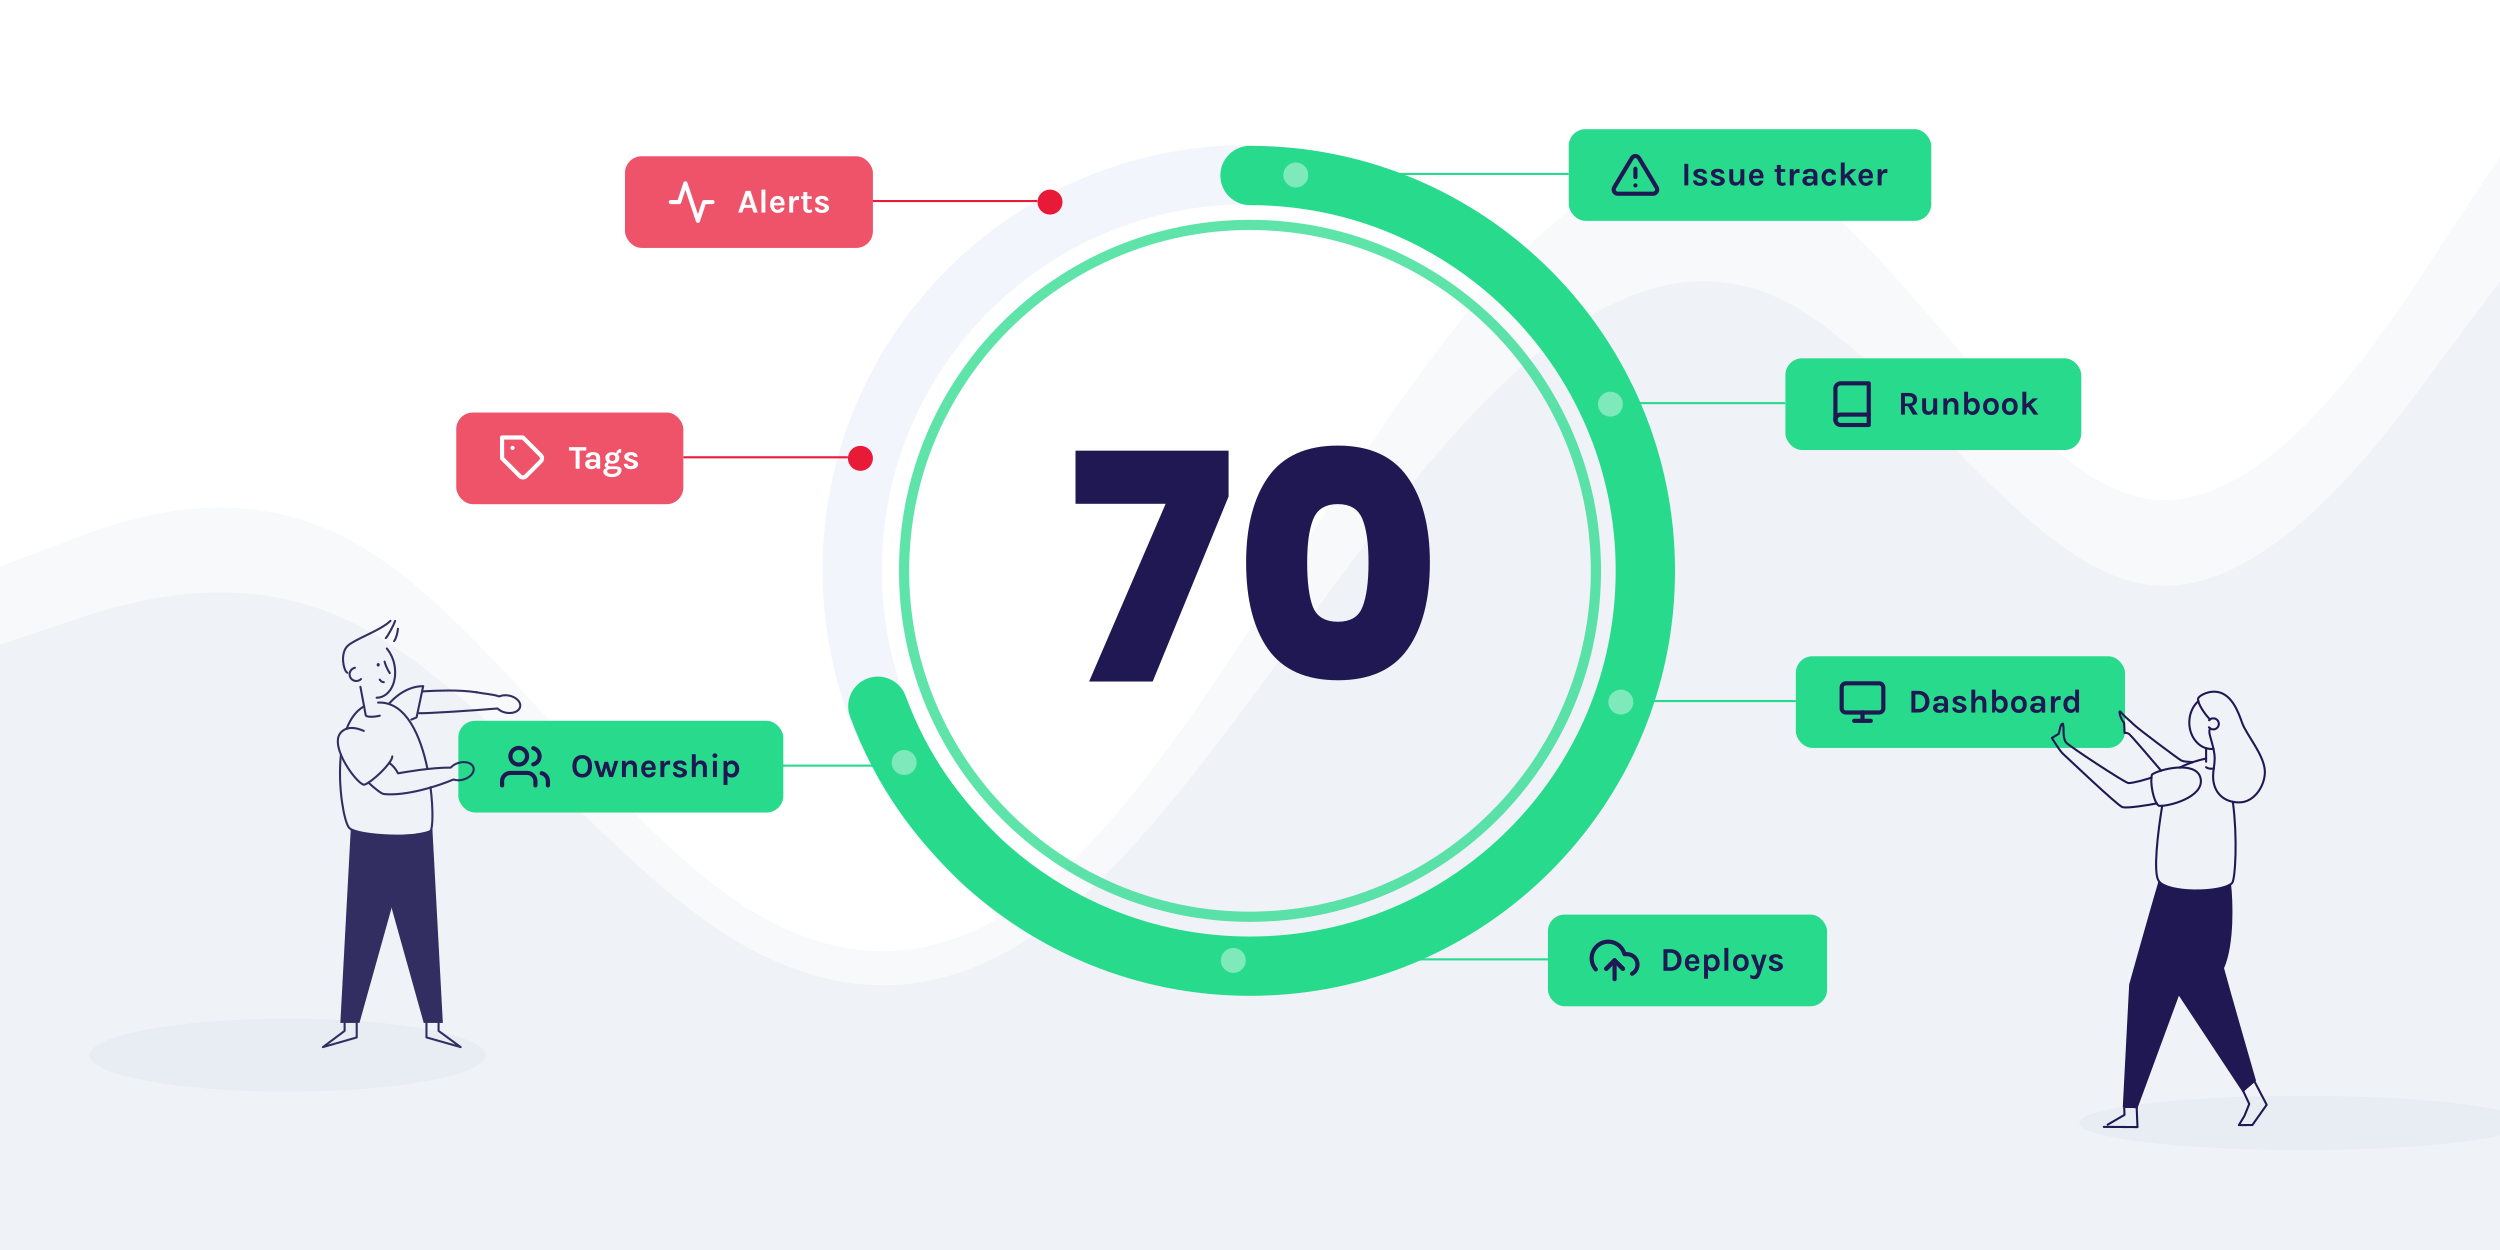 <svg width="1200" height="600" viewBox="0 0 1200 600" fill="none" xmlns="http://www.w3.org/2000/svg">
<g clip-path="url(#clip0)">
<rect width="1200" height="600" fill="white"/>
<path fill-rule="evenodd" clip-rule="evenodd" d="M0 309.422L29 299.736C57 290.05 114 270.678 171 299.736C229 328.794 286 406.281 343 445.025C400 483.769 457 483.769 514 435.339C571 386.91 629 290.05 686 222.249C743 154.447 800 115.703 857 144.761C914 173.819 971 270.678 1029 280.364C1086 290.05 1143 212.563 1171 173.819L1200 135.075V600H1171C1143 600 1086 600 1029 600C971 600 914 600 857 600C800 600 743 600 686 600C629 600 571 600 514 600C457 600 400 600 343 600C286 600 229 600 171 600C114 600 57 600 29 600H0V309.422Z" fill="#E5EAF2" fill-opacity="0.45"/>
<path fill-rule="evenodd" clip-rule="evenodd" d="M0 271.928L29 260.992C57 250.057 114 228.185 171 260.992C229 293.8 286 381.285 343 425.028C400 468.771 457 468.771 514 414.093C571 359.414 629 250.057 686 173.507C743 96.957 800 53.214 857 86.021C914 118.828 971 228.185 1029 239.121C1086 250.057 1143 162.571 1171 118.828L1200 75.085V600H1171C1143 600 1086 600 1029 600C971 600 914 600 857 600C800 600 743 600 686 600C629 600 571 600 514 600C457 600 400 600 343 600C286 600 229 600 171 600C114 600 57 600 29 600H0V271.928Z" fill="#E5EAF2" fill-opacity="0.25"/>
<ellipse opacity="0.75" cx="138" cy="506.5" rx="95" ry="17.5" fill="#E5EAF2"/>
<ellipse opacity="0.75" cx="1105" cy="539" rx="107" ry="13" fill="#E5EAF2"/>
<g filter="url(#filter0_d)">
<path d="M598.823 459.406C494.018 459.406 409.056 374.444 409.056 269.639C409.056 164.833 494.018 79.871 598.823 79.871" stroke="#F2F5FB" stroke-width="28.465" stroke-linecap="round"/>
<path opacity="0.75" d="M766.047 269.998C766.047 361.703 691.706 436.044 600.001 436.044C508.296 436.044 433.954 361.703 433.954 269.998C433.954 178.293 508.296 103.951 600.001 103.951C691.706 103.951 766.047 178.293 766.047 269.998Z" stroke="#28DA8C" stroke-width="4.896"/>
<path d="M600 66C592.14 66 585.768 72.372 585.768 80.232C585.768 88.093 592.14 94.465 600 94.465V66ZM469.848 408.102L459.9 418.281L459.991 418.37L460.084 418.458L469.848 408.102ZM434.704 330.062C431.977 322.69 423.79 318.924 416.418 321.651C409.045 324.379 405.28 332.566 408.007 339.938L434.704 330.062ZM775.535 270C775.535 366.945 696.946 445.535 600 445.535V474C712.667 474 804.001 382.666 804.001 270H775.535ZM600 94.465C696.946 94.465 775.535 173.055 775.535 270H804.001C804.001 157.334 712.667 66 600 66V94.465ZM600 445.535C553.391 445.535 511.052 427.388 479.611 397.746L460.084 418.458C496.597 452.881 545.848 474 600 474V445.535ZM479.795 397.923C461.525 380.067 445.675 359.72 434.704 330.062L408.007 339.938C420.807 374.54 439.473 398.317 459.9 418.281L479.795 397.923Z" fill="#28DA8C"/>
<path d="M589.722 234.324L553.287 323.135H522.772L559.511 237.815H516.244V212.311H589.722V234.324ZM598.139 266.053C598.139 248.645 601.681 234.931 608.766 224.911C615.85 214.891 626.983 209.882 642.165 209.882C657.346 209.882 668.479 214.891 675.564 224.911C682.75 234.931 686.342 248.645 686.342 266.053C686.342 283.663 682.8 297.478 675.715 307.498C668.631 317.518 657.447 322.528 642.165 322.528C626.882 322.528 615.698 317.518 608.614 307.498C601.63 297.478 598.139 283.663 598.139 266.053ZM656.891 266.053C656.891 256.944 655.929 250.011 654.006 245.254C652.083 240.396 648.136 237.967 642.165 237.967C636.193 237.967 632.246 240.396 630.323 245.254C628.4 250.011 627.439 256.944 627.439 266.053C627.439 275.364 628.35 282.449 630.171 287.307C632.094 292.064 636.092 294.442 642.165 294.442C648.237 294.442 652.184 292.064 654.006 287.307C655.929 282.449 656.891 275.364 656.891 266.053Z" fill="#1F1852"/>
</g>
<g filter="url(#filter1_d)">
<circle cx="622" cy="80" r="6" fill="white" fill-opacity="0.4"/>
<line x1="628" y1="79.5" x2="753" y2="79.5" stroke="#28DA8C"/>
<rect x="753" y="58" width="174" height="44" rx="8" fill="#28DA8C"/>
<path d="M783.29 71.859L774.82 85.999C774.645 86.302 774.553 86.644 774.552 86.994C774.551 87.343 774.641 87.686 774.814 87.99C774.987 88.293 775.237 88.546 775.537 88.723C775.838 88.9 776.181 88.995 776.53 88.999H793.47C793.819 88.995 794.161 88.9 794.462 88.723C794.763 88.546 795.012 88.293 795.185 87.99C795.358 87.686 795.449 87.343 795.448 86.994C795.447 86.644 795.354 86.302 795.18 85.999L786.71 71.859C786.532 71.565 786.28 71.322 785.981 71.154C785.681 70.985 785.344 70.897 785 70.897C784.656 70.897 784.318 70.985 784.019 71.154C783.719 71.322 783.468 71.565 783.29 71.859V71.859Z" stroke="#1F1852" stroke-width="2" stroke-linecap="round" stroke-linejoin="round"/>
<path d="M785 77V81" stroke="#1F1852" stroke-width="2" stroke-linecap="round" stroke-linejoin="round"/>
<path d="M785 85H785.01" stroke="#1F1852" stroke-width="2" stroke-linecap="round" stroke-linejoin="round"/>
<path d="M808.488 74.616H810.376V85H808.488V74.616ZM814.403 82.632C814.425 83.368 814.963 83.736 816.019 83.736C816.425 83.736 816.755 83.651 817.011 83.48C817.278 83.299 817.411 83.091 817.411 82.856C817.411 82.621 817.331 82.44 817.171 82.312C817.011 82.184 816.761 82.067 816.419 81.96L814.723 81.352C813.465 80.915 812.835 80.2 812.835 79.208C812.835 78.547 813.129 78.019 813.715 77.624C814.313 77.219 815.107 77.016 816.099 77.016C817.102 77.016 817.87 77.235 818.403 77.672C818.947 78.109 819.23 78.659 819.251 79.32H817.475C817.454 79.064 817.331 78.861 817.107 78.712C816.883 78.563 816.563 78.488 816.147 78.488C815.731 78.488 815.406 78.573 815.171 78.744C814.947 78.904 814.835 79.091 814.835 79.304C814.835 79.677 815.15 79.955 815.779 80.136L817.619 80.824C818.227 81.027 818.691 81.288 819.011 81.608C819.342 81.917 819.507 82.323 819.507 82.824C819.507 83.464 819.203 84.019 818.595 84.488C817.966 84.979 817.134 85.224 816.099 85.224C815.065 85.224 814.233 85 813.603 84.552C812.974 84.093 812.654 83.453 812.643 82.632H814.403ZM822.841 82.632C822.862 83.368 823.401 83.736 824.457 83.736C824.862 83.736 825.193 83.651 825.449 83.48C825.716 83.299 825.849 83.091 825.849 82.856C825.849 82.621 825.769 82.44 825.609 82.312C825.449 82.184 825.198 82.067 824.857 81.96L823.161 81.352C821.902 80.915 821.273 80.2 821.273 79.208C821.273 78.547 821.566 78.019 822.153 77.624C822.75 77.219 823.545 77.016 824.537 77.016C825.54 77.016 826.308 77.235 826.841 77.672C827.385 78.109 827.668 78.659 827.689 79.32H825.913C825.892 79.064 825.769 78.861 825.545 78.712C825.321 78.563 825.001 78.488 824.585 78.488C824.169 78.488 823.844 78.573 823.609 78.744C823.385 78.904 823.273 79.091 823.273 79.304C823.273 79.677 823.588 79.955 824.217 80.136L826.057 80.824C826.665 81.027 827.129 81.288 827.449 81.608C827.78 81.917 827.945 82.323 827.945 82.824C827.945 83.464 827.641 84.019 827.033 84.488C826.404 84.979 825.572 85.224 824.537 85.224C823.502 85.224 822.67 85 822.041 84.552C821.412 84.093 821.092 83.453 821.081 82.632H822.841ZM835.39 83.592C834.9 84.627 834.11 85.144 833.022 85.144C831.646 85.144 830.74 84.605 830.302 83.528C830.142 83.155 830.062 82.701 830.062 82.168V77.208H831.95V81.976C831.95 82.488 832.073 82.872 832.318 83.128C832.564 83.373 832.862 83.496 833.214 83.496C833.577 83.496 833.881 83.448 834.126 83.352C834.372 83.245 834.585 83.091 834.766 82.888C835.161 82.429 835.369 81.816 835.39 81.048V77.208H837.278V85H835.39V83.592ZM845.678 78.152C845.944 78.493 846.142 78.888 846.27 79.336C846.408 79.784 846.478 80.195 846.478 80.568C846.478 80.941 846.456 81.277 846.414 81.576H841.39C841.411 82.205 841.566 82.717 841.854 83.112C842.142 83.507 842.579 83.704 843.166 83.704C843.944 83.704 844.408 83.363 844.558 82.68H846.462C846.334 83.459 845.976 84.072 845.39 84.52C844.782 84.989 844.04 85.224 843.166 85.224C842.142 85.224 841.283 84.851 840.59 84.104C839.875 83.325 839.518 82.328 839.518 81.112C839.518 79.864 839.875 78.861 840.59 78.104C841.272 77.379 842.131 77.016 843.166 77.016C844.243 77.016 845.08 77.395 845.678 78.152ZM843.182 78.52C842.648 78.52 842.232 78.696 841.934 79.048C841.635 79.389 841.459 79.832 841.406 80.376H844.718C844.718 79.533 844.451 78.968 843.918 78.68C843.715 78.573 843.47 78.52 843.182 78.52ZM857.169 84.808C856.465 85.085 855.91 85.224 855.505 85.224C855.1 85.224 854.742 85.176 854.433 85.08C854.134 84.984 853.868 84.84 853.633 84.648C853.142 84.211 852.897 83.608 852.897 82.84V78.488H851.809V77.224H852.897V75.176H854.785V77.224H856.897V78.488H854.785V82.776C854.785 83.416 855.089 83.736 855.697 83.736C856.006 83.736 856.406 83.651 856.897 83.48L857.169 84.808ZM860.985 78.76C861.455 77.64 862.159 77.08 863.097 77.08C863.279 77.08 863.508 77.117 863.785 77.192L863.753 79.08C863.455 79.016 863.161 78.984 862.873 78.984C861.615 78.984 860.985 79.853 860.985 81.592V85H859.097V77.208H860.985V78.76ZM868.314 80.456C868.932 80.456 869.647 80.557 870.458 80.76V79.992C870.458 79.448 870.346 79.048 870.122 78.792C869.908 78.525 869.551 78.392 869.05 78.392C868.559 78.392 868.18 78.493 867.914 78.696C867.647 78.888 867.514 79.165 867.514 79.528H865.45C865.45 78.643 865.759 78.003 866.378 77.608C867.007 77.213 867.882 77.016 869.002 77.016C870.602 77.016 871.636 77.576 872.106 78.696C872.266 79.08 872.346 79.533 872.346 80.056V85H870.698L870.554 83.96C870.052 84.803 869.284 85.224 868.25 85.224C867.247 85.224 866.468 84.979 865.914 84.488C865.402 84.019 865.146 83.427 865.146 82.712C865.146 81.987 865.428 81.432 865.994 81.048C866.559 80.653 867.332 80.456 868.314 80.456ZM870.458 81.96C869.828 81.789 869.242 81.704 868.698 81.704C867.674 81.704 867.162 82.045 867.162 82.728C867.162 83.016 867.279 83.267 867.514 83.48C867.748 83.683 868.122 83.784 868.634 83.784C869.156 83.784 869.583 83.613 869.914 83.272C870.255 82.92 870.436 82.483 870.458 81.96ZM878.057 77.016C878.548 77.016 878.985 77.101 879.369 77.272C879.764 77.432 880.095 77.645 880.361 77.912C880.895 78.424 881.209 79.069 881.305 79.848L879.401 79.896C879.316 79.555 879.156 79.272 878.921 79.048C878.697 78.824 878.436 78.712 878.137 78.712C877.839 78.712 877.583 78.76 877.369 78.856C877.156 78.941 876.969 79.08 876.809 79.272C876.447 79.72 876.265 80.339 876.265 81.128C876.265 81.917 876.436 82.515 876.777 82.92C877.119 83.315 877.529 83.512 878.009 83.512C878.5 83.512 878.852 83.4 879.065 83.176C879.289 82.941 879.401 82.627 879.401 82.232H881.305C881.305 83.085 881.023 83.795 880.457 84.36C879.881 84.936 879.076 85.224 878.041 85.224C877.017 85.224 876.159 84.851 875.465 84.104C874.729 83.304 874.361 82.307 874.361 81.112C874.361 79.853 874.729 78.845 875.465 78.088C876.159 77.373 877.023 77.016 878.057 77.016ZM886.334 81.208L885.47 81.928V85H883.582V74.024H885.47V79.96L888.542 77.224H891.102L887.662 80.104L891.294 85H888.99L886.334 81.208ZM898.209 78.152C898.476 78.493 898.673 78.888 898.801 79.336C898.94 79.784 899.009 80.195 899.009 80.568C899.009 80.941 898.988 81.277 898.945 81.576H893.921C893.942 82.205 894.097 82.717 894.385 83.112C894.673 83.507 895.11 83.704 895.697 83.704C896.476 83.704 896.94 83.363 897.089 82.68H898.993C898.865 83.459 898.508 84.072 897.921 84.52C897.313 84.989 896.572 85.224 895.697 85.224C894.673 85.224 893.814 84.851 893.121 84.104C892.406 83.325 892.049 82.328 892.049 81.112C892.049 79.864 892.406 78.861 893.121 78.104C893.804 77.379 894.662 77.016 895.697 77.016C896.774 77.016 897.612 77.395 898.209 78.152ZM895.713 78.52C895.18 78.52 894.764 78.696 894.465 79.048C894.166 79.389 893.99 79.832 893.937 80.376H897.249C897.249 79.533 896.982 78.968 896.449 78.68C896.246 78.573 896.001 78.52 895.713 78.52ZM903.157 78.76C903.627 77.64 904.331 77.08 905.269 77.08C905.451 77.08 905.68 77.117 905.957 77.192L905.925 79.08C905.627 79.016 905.333 78.984 905.045 78.984C903.787 78.984 903.157 79.853 903.157 81.592V85H901.269V77.208H903.157V78.76Z" fill="#1F1852"/>
</g>
<g filter="url(#filter2_d)">
<circle cx="773" cy="190" r="6" fill="white" fill-opacity="0.4"/>
<line x1="779" y1="189.5" x2="857" y2="189.5" stroke="#28DA8C"/>
<rect x="857" y="168" width="142" height="44" rx="8" fill="#28DA8C"/>
<path d="M881 197.5C881 196.837 881.263 196.201 881.732 195.732C882.201 195.263 882.837 195 883.5 195H897" stroke="#1F1852" stroke-width="2" stroke-linecap="round" stroke-linejoin="round"/>
<path d="M883.5 180H897V200H883.5C882.837 200 882.201 199.737 881.732 199.268C881.263 198.799 881 198.163 881 197.5V182.5C881 181.837 881.263 181.201 881.732 180.732C882.201 180.263 882.837 180 883.5 180V180Z" stroke="#1F1852" stroke-width="2" stroke-linecap="round" stroke-linejoin="round"/>
<path d="M920.2 187.8C920.2 188.536 919.992 189.165 919.576 189.688C919.16 190.211 918.563 190.573 917.784 190.776L920.568 195H918.104L915.816 190.952H914.376V195H912.488V184.616H916.328C917.555 184.616 918.509 184.909 919.192 185.496C919.864 186.061 920.2 186.829 920.2 187.8ZM916.152 189.688C916.845 189.688 917.368 189.533 917.72 189.224C918.072 188.904 918.248 188.488 918.248 187.976C918.248 187.453 918.088 187.037 917.768 186.728C917.448 186.408 916.968 186.248 916.328 186.248H914.376V189.688H916.152ZM927.953 193.592C927.462 194.627 926.673 195.144 925.585 195.144C924.209 195.144 923.302 194.605 922.865 193.528C922.705 193.155 922.625 192.701 922.625 192.168V187.208H924.513V191.976C924.513 192.488 924.636 192.872 924.881 193.128C925.126 193.373 925.425 193.496 925.777 193.496C926.14 193.496 926.444 193.448 926.689 193.352C926.934 193.245 927.148 193.091 927.329 192.888C927.724 192.429 927.932 191.816 927.953 191.048V187.208H929.841V195H927.953V193.592ZM934.672 188.568C935.184 187.533 936.005 187.016 937.136 187.016C938.096 187.016 938.816 187.331 939.296 187.96C939.787 188.589 940.032 189.421 940.032 190.456V195H938.144V190.456C938.144 189.88 938.005 189.448 937.728 189.16C937.451 188.861 937.061 188.712 936.56 188.712C936.059 188.712 935.627 188.936 935.264 189.384C934.912 189.832 934.725 190.504 934.704 191.4V195H932.816V187.224H934.464L934.672 188.568ZM949.313 188.136C949.974 188.883 950.305 189.864 950.305 191.08C950.305 192.296 949.958 193.299 949.265 194.088C948.593 194.845 947.756 195.224 946.753 195.224C946.273 195.224 945.83 195.096 945.425 194.84C945.03 194.584 944.716 194.189 944.481 193.656L944.017 195H942.785V184.024H944.673V188.2C945.164 187.411 945.894 187.016 946.865 187.016C947.846 187.016 948.662 187.389 949.313 188.136ZM944.673 190.632V191.656C944.694 192.2 944.892 192.648 945.265 193C945.617 193.341 946.044 193.512 946.545 193.512C947.057 193.512 947.494 193.293 947.857 192.856C948.22 192.408 948.401 191.821 948.401 191.096C948.401 190.371 948.22 189.795 947.857 189.368C947.505 188.931 947.062 188.712 946.529 188.712C945.996 188.712 945.553 188.888 945.201 189.24C944.849 189.592 944.673 190.056 944.673 190.632ZM955.669 187.016C956.192 187.016 956.682 187.101 957.141 187.272C957.6 187.432 957.994 187.683 958.325 188.024C959.061 188.771 959.429 189.805 959.429 191.128C959.429 192.429 959.061 193.453 958.325 194.2C957.664 194.883 956.778 195.224 955.669 195.224C954.56 195.224 953.664 194.883 952.981 194.2C952.245 193.464 951.877 192.44 951.877 191.128C951.877 189.795 952.245 188.76 952.981 188.024C953.653 187.352 954.549 187.016 955.669 187.016ZM957.541 191.112C957.541 190.291 957.381 189.677 957.061 189.272C956.741 188.856 956.293 188.648 955.717 188.648C955.152 188.648 954.688 188.856 954.325 189.272C953.962 189.677 953.781 190.291 953.781 191.112C953.781 191.933 953.941 192.552 954.261 192.968C954.592 193.373 955.04 193.576 955.605 193.576C956.17 193.576 956.634 193.373 956.997 192.968C957.36 192.552 957.541 191.933 957.541 191.112ZM964.732 187.016C965.254 187.016 965.745 187.101 966.204 187.272C966.662 187.432 967.057 187.683 967.388 188.024C968.124 188.771 968.492 189.805 968.492 191.128C968.492 192.429 968.124 193.453 967.388 194.2C966.726 194.883 965.841 195.224 964.732 195.224C963.622 195.224 962.726 194.883 962.044 194.2C961.308 193.464 960.94 192.44 960.94 191.128C960.94 189.795 961.308 188.76 962.044 188.024C962.716 187.352 963.612 187.016 964.732 187.016ZM966.604 191.112C966.604 190.291 966.444 189.677 966.124 189.272C965.804 188.856 965.356 188.648 964.78 188.648C964.214 188.648 963.75 188.856 963.388 189.272C963.025 189.677 962.844 190.291 962.844 191.112C962.844 191.933 963.004 192.552 963.324 192.968C963.654 193.373 964.102 193.576 964.668 193.576C965.233 193.576 965.697 193.373 966.06 192.968C966.422 192.552 966.604 191.933 966.604 191.112ZM973.49 191.208L972.626 191.928V195H970.738V184.024H972.626V189.96L975.698 187.224H978.258L974.818 190.104L978.45 195H976.146L973.49 191.208Z" fill="#1F1852"/>
</g>
<circle cx="592" cy="461" r="6" fill="white" fill-opacity="0.4"/>
<line x1="598" y1="460.5" x2="743" y2="460.5" stroke="#28DA8C"/>
<rect x="743" y="439" width="134" height="44" rx="8" fill="#28DA8C"/>
<g clip-path="url(#clip1)">
<path d="M779 465L775 461L771 465" stroke="#1F1852" stroke-width="2" stroke-linecap="round" stroke-linejoin="round"/>
<path d="M775 461V470" stroke="#1F1852" stroke-width="2" stroke-linecap="round" stroke-linejoin="round"/>
<path d="M783.39 467.389C784.365 466.858 785.136 466.016 785.58 464.998C786.024 463.98 786.116 462.843 785.842 461.766C785.568 460.69 784.943 459.735 784.067 459.053C783.19 458.371 782.111 458 781 457.999H779.74C779.437 456.829 778.873 455.742 778.09 454.82C777.307 453.899 776.325 453.167 775.218 452.68C774.111 452.193 772.909 451.963 771.7 452.007C770.492 452.052 769.309 452.37 768.241 452.937C767.173 453.505 766.248 454.307 765.535 455.283C764.821 456.26 764.339 457.385 764.123 458.575C763.907 459.765 763.964 460.988 764.289 462.153C764.614 463.317 765.199 464.393 766 465.299" stroke="#1F1852" stroke-width="2" stroke-linecap="round" stroke-linejoin="round"/>
<path d="M779 465L775 461L771 465" stroke="#1F1852" stroke-width="2" stroke-linecap="round" stroke-linejoin="round"/>
</g>
<path d="M801.848 455.616C803.427 455.616 804.701 456.085 805.672 457.024C806.653 457.963 807.144 459.227 807.144 460.816C807.144 462.395 806.653 463.653 805.672 464.592C804.701 465.531 803.427 466 801.848 466H798.472V455.616H801.848ZM800.376 464.288H801.848C802.829 464.288 803.624 463.957 804.232 463.296C804.808 462.656 805.096 461.829 805.096 460.816C805.096 459.781 804.808 458.944 804.232 458.304C803.635 457.653 802.84 457.328 801.848 457.328H800.376V464.288ZM814.881 459.152C815.147 459.493 815.345 459.888 815.473 460.336C815.611 460.784 815.681 461.195 815.681 461.568C815.681 461.941 815.659 462.277 815.617 462.576H810.593C810.614 463.205 810.769 463.717 811.057 464.112C811.345 464.507 811.782 464.704 812.369 464.704C813.147 464.704 813.611 464.363 813.761 463.68H815.665C815.537 464.459 815.179 465.072 814.593 465.52C813.985 465.989 813.243 466.224 812.369 466.224C811.345 466.224 810.486 465.851 809.793 465.104C809.078 464.325 808.721 463.328 808.721 462.112C808.721 460.864 809.078 459.861 809.793 459.104C810.475 458.379 811.334 458.016 812.369 458.016C813.446 458.016 814.283 458.395 814.881 459.152ZM812.385 459.52C811.851 459.52 811.435 459.696 811.137 460.048C810.838 460.389 810.662 460.832 810.609 461.376H813.921C813.921 460.533 813.654 459.968 813.121 459.68C812.918 459.573 812.673 459.52 812.385 459.52ZM819.669 459.28C820.16 458.437 820.906 458.016 821.909 458.016C822.869 458.016 823.69 458.379 824.373 459.104C825.098 459.872 825.461 460.875 825.461 462.112C825.461 463.36 825.093 464.368 824.357 465.136C823.674 465.861 822.858 466.224 821.909 466.224C820.96 466.224 820.266 465.941 819.829 465.376V469.792H817.941V458.224H819.493L819.669 459.28ZM821.573 464.512C821.797 464.512 822.026 464.464 822.261 464.368C822.506 464.272 822.725 464.123 822.917 463.92C823.344 463.472 823.557 462.875 823.557 462.128C823.557 461.371 823.37 460.779 822.997 460.352C822.634 459.925 822.186 459.712 821.653 459.712C821.13 459.712 820.698 459.867 820.357 460.176C820.026 460.475 819.85 460.907 819.829 461.472V462.864C819.829 463.365 820.005 463.771 820.357 464.08C820.688 464.368 821.093 464.512 821.573 464.512ZM827.707 455.024H829.595V466H827.707V455.024ZM835.622 458.016C836.145 458.016 836.635 458.101 837.094 458.272C837.553 458.432 837.947 458.683 838.278 459.024C839.014 459.771 839.382 460.805 839.382 462.128C839.382 463.429 839.014 464.453 838.278 465.2C837.617 465.883 836.731 466.224 835.622 466.224C834.513 466.224 833.617 465.883 832.934 465.2C832.198 464.464 831.83 463.44 831.83 462.128C831.83 460.795 832.198 459.76 832.934 459.024C833.606 458.352 834.502 458.016 835.622 458.016ZM837.494 462.112C837.494 461.291 837.334 460.677 837.014 460.272C836.694 459.856 836.246 459.648 835.67 459.648C835.105 459.648 834.641 459.856 834.278 460.272C833.915 460.677 833.734 461.291 833.734 462.112C833.734 462.933 833.894 463.552 834.214 463.968C834.545 464.373 834.993 464.576 835.558 464.576C836.123 464.576 836.587 464.373 836.95 463.968C837.313 463.552 837.494 462.933 837.494 462.112ZM842.589 458.224L844.461 463.824L846.093 458.224H848.013L845.037 467.408C844.727 468.336 844.349 469.003 843.901 469.408C843.463 469.813 842.903 470.016 842.221 470.016C841.527 470.016 840.834 469.845 840.141 469.504V467.84C840.695 468.192 841.255 468.368 841.821 468.368C842.194 468.368 842.498 468.219 842.733 467.92C842.978 467.621 843.175 467.232 843.325 466.752L843.565 466L840.445 458.224H842.589ZM850.747 463.632C850.768 464.368 851.307 464.736 852.363 464.736C852.768 464.736 853.099 464.651 853.355 464.48C853.622 464.299 853.755 464.091 853.755 463.856C853.755 463.621 853.675 463.44 853.515 463.312C853.355 463.184 853.104 463.067 852.763 462.96L851.067 462.352C849.808 461.915 849.179 461.2 849.179 460.208C849.179 459.547 849.472 459.019 850.059 458.624C850.656 458.219 851.451 458.016 852.443 458.016C853.446 458.016 854.214 458.235 854.747 458.672C855.291 459.109 855.574 459.659 855.595 460.32H853.819C853.798 460.064 853.675 459.861 853.451 459.712C853.227 459.563 852.907 459.488 852.491 459.488C852.075 459.488 851.75 459.573 851.515 459.744C851.291 459.904 851.179 460.091 851.179 460.304C851.179 460.677 851.494 460.955 852.123 461.136L853.963 461.824C854.571 462.027 855.035 462.288 855.355 462.608C855.686 462.917 855.851 463.323 855.851 463.824C855.851 464.464 855.547 465.019 854.939 465.488C854.31 465.979 853.478 466.224 852.443 466.224C851.408 466.224 850.576 466 849.947 465.552C849.318 465.093 848.998 464.453 848.987 463.632H850.747Z" fill="#1F1852"/>
<g filter="url(#filter3_d)">
<rect x="220" y="342" width="156" height="44" rx="8" fill="#28DA8C"/>
<path d="M257 373V371C257 369.939 256.579 368.922 255.828 368.172C255.078 367.421 254.061 367 253 367H245C243.939 367 242.922 367.421 242.172 368.172C241.421 368.922 241 369.939 241 371V373" stroke="#1F1852" stroke-width="2" stroke-linecap="round" stroke-linejoin="round"/>
<path d="M249 363C251.209 363 253 361.209 253 359C253 356.791 251.209 355 249 355C246.791 355 245 356.791 245 359C245 361.209 246.791 363 249 363Z" stroke="#1F1852" stroke-width="2" stroke-linecap="round" stroke-linejoin="round"/>
<path d="M263 373.001V371.001C262.999 370.115 262.704 369.254 262.161 368.553C261.618 367.853 260.858 367.352 260 367.131" stroke="#1F1852" stroke-width="2" stroke-linecap="round" stroke-linejoin="round"/>
<path d="M256 355.131C256.86 355.351 257.623 355.852 258.168 356.553C258.712 357.255 259.008 358.118 259.008 359.006C259.008 359.894 258.712 360.757 258.168 361.459C257.623 362.16 256.86 362.661 256 362.881" stroke="#1F1852" stroke-width="2" stroke-linecap="round" stroke-linejoin="round"/>
<path d="M279.472 358.408C280.165 358.408 280.8 358.525 281.376 358.76C281.952 358.984 282.448 359.32 282.864 359.768C283.739 360.707 284.176 362.051 284.176 363.8C284.176 365.56 283.739 366.92 282.864 367.88C282.032 368.776 280.896 369.224 279.456 369.224C278.027 369.224 276.896 368.765 276.064 367.848C275.189 366.899 274.752 365.549 274.752 363.8C274.752 362.029 275.189 360.675 276.064 359.736C276.885 358.851 278.021 358.408 279.472 358.408ZM282.224 363.832C282.224 362.637 281.973 361.72 281.472 361.08C280.981 360.429 280.315 360.104 279.472 360.104C278.629 360.104 277.957 360.429 277.456 361.08C276.955 361.72 276.704 362.637 276.704 363.832C276.704 365.016 276.955 365.928 277.456 366.568C277.957 367.197 278.629 367.512 279.472 367.512C280.315 367.512 280.981 367.197 281.472 366.568C281.973 365.928 282.224 365.016 282.224 363.832ZM287.098 361.224L288.666 366.776L290.154 361.656H291.866L293.354 366.792L294.938 361.224H296.826L294.266 369H292.41L290.97 364.344L289.562 369H287.69L285.114 361.224H287.098ZM300.391 362.568C300.903 361.533 301.724 361.016 302.855 361.016C303.815 361.016 304.535 361.331 305.015 361.96C305.506 362.589 305.751 363.421 305.751 364.456V369H303.863V364.456C303.863 363.88 303.724 363.448 303.447 363.16C303.17 362.861 302.78 362.712 302.279 362.712C301.778 362.712 301.346 362.936 300.983 363.384C300.631 363.832 300.444 364.504 300.423 365.4V369H298.535V361.224H300.183L300.391 362.568ZM313.928 362.152C314.194 362.493 314.392 362.888 314.52 363.336C314.658 363.784 314.728 364.195 314.728 364.568C314.728 364.941 314.706 365.277 314.664 365.576H309.64C309.661 366.205 309.816 366.717 310.104 367.112C310.392 367.507 310.829 367.704 311.416 367.704C312.194 367.704 312.658 367.363 312.808 366.68H314.712C314.584 367.459 314.226 368.072 313.64 368.52C313.032 368.989 312.29 369.224 311.416 369.224C310.392 369.224 309.533 368.851 308.84 368.104C308.125 367.325 307.768 366.328 307.768 365.112C307.768 363.864 308.125 362.861 308.84 362.104C309.522 361.379 310.381 361.016 311.416 361.016C312.493 361.016 313.33 361.395 313.928 362.152ZM311.432 362.52C310.898 362.52 310.482 362.696 310.184 363.048C309.885 363.389 309.709 363.832 309.656 364.376H312.968C312.968 363.533 312.701 362.968 312.168 362.68C311.965 362.573 311.72 362.52 311.432 362.52ZM318.876 362.76C319.345 361.64 320.049 361.08 320.988 361.08C321.169 361.08 321.399 361.117 321.676 361.192L321.644 363.08C321.345 363.016 321.052 362.984 320.764 362.984C319.505 362.984 318.876 363.853 318.876 365.592V369H316.988V361.208H318.876V362.76ZM324.7 366.632C324.722 367.368 325.26 367.736 326.316 367.736C326.722 367.736 327.052 367.651 327.308 367.48C327.575 367.299 327.708 367.091 327.708 366.856C327.708 366.621 327.628 366.44 327.468 366.312C327.308 366.184 327.058 366.067 326.716 365.96L325.02 365.352C323.762 364.915 323.132 364.2 323.132 363.208C323.132 362.547 323.426 362.019 324.012 361.624C324.61 361.219 325.404 361.016 326.396 361.016C327.399 361.016 328.167 361.235 328.7 361.672C329.244 362.109 329.527 362.659 329.548 363.32H327.772C327.751 363.064 327.628 362.861 327.404 362.712C327.18 362.563 326.86 362.488 326.444 362.488C326.028 362.488 325.703 362.573 325.468 362.744C325.244 362.904 325.132 363.091 325.132 363.304C325.132 363.677 325.447 363.955 326.076 364.136L327.916 364.824C328.524 365.027 328.988 365.288 329.308 365.608C329.639 365.917 329.804 366.323 329.804 366.824C329.804 367.464 329.5 368.019 328.892 368.488C328.263 368.979 327.431 369.224 326.396 369.224C325.362 369.224 324.53 369 323.9 368.552C323.271 368.093 322.951 367.453 322.94 366.632H324.7ZM333.97 362.488C334.503 361.507 335.282 361.016 336.306 361.016C337.33 361.016 338.082 361.331 338.562 361.96C339.052 362.589 339.298 363.421 339.298 364.456V369H337.41V364.456C337.41 363.88 337.271 363.448 336.994 363.16C336.716 362.861 336.327 362.712 335.826 362.712C335.324 362.712 334.892 362.936 334.53 363.384C334.178 363.832 333.991 364.504 333.97 365.4V369H332.082V358.024H333.97V362.488ZM342.211 361.208H344.099V369H342.211V361.208ZM341.987 358.712C341.987 358.371 342.088 358.104 342.291 357.912C342.493 357.709 342.781 357.608 343.155 357.608C343.517 357.608 343.8 357.709 344.003 357.912C344.216 358.104 344.323 358.371 344.323 358.712C344.323 359.053 344.216 359.325 344.003 359.528C343.8 359.72 343.517 359.816 343.155 359.816C342.781 359.816 342.493 359.72 342.291 359.528C342.088 359.325 341.987 359.053 341.987 358.712ZM349.029 362.28C349.519 361.437 350.266 361.016 351.269 361.016C352.229 361.016 353.05 361.379 353.733 362.104C354.458 362.872 354.821 363.875 354.821 365.112C354.821 366.36 354.453 367.368 353.717 368.136C353.034 368.861 352.218 369.224 351.269 369.224C350.319 369.224 349.626 368.941 349.189 368.376V372.792H347.301V361.224H348.853L349.029 362.28ZM350.933 367.512C351.157 367.512 351.386 367.464 351.621 367.368C351.866 367.272 352.085 367.123 352.277 366.92C352.703 366.472 352.917 365.875 352.917 365.128C352.917 364.371 352.73 363.779 352.357 363.352C351.994 362.925 351.546 362.712 351.013 362.712C350.49 362.712 350.058 362.867 349.717 363.176C349.386 363.475 349.21 363.907 349.189 364.472V365.864C349.189 366.365 349.365 366.771 349.717 367.08C350.047 367.368 350.453 367.512 350.933 367.512Z" fill="#1F1852"/>
<line x1="375" y1="363.5" x2="428" y2="363.5" stroke="#28DA8C"/>
<circle cx="434" cy="362" r="6" fill="white" fill-opacity="0.4"/>
</g>
<g filter="url(#filter4_d)">
<rect x="219" y="194" width="109" height="44" rx="8" fill="#E81A38" fill-opacity="0.75"/>
<path d="M259.59 217.41L252.42 224.58C252.234 224.766 252.014 224.913 251.771 225.014C251.528 225.115 251.268 225.167 251.005 225.167C250.742 225.167 250.482 225.115 250.239 225.014C249.996 224.913 249.776 224.766 249.59 224.58L241 216V206H251L259.59 214.59C259.963 214.965 260.172 215.472 260.172 216C260.172 216.528 259.963 217.035 259.59 217.41V217.41Z" stroke="white" stroke-width="2" stroke-linecap="round" stroke-linejoin="round"/>
<path d="M246 211H246.01" stroke="white" stroke-width="2" stroke-linecap="round" stroke-linejoin="round"/>
<path d="M273.096 210.616H281.416V212.248H278.2V221H276.312V212.248H273.096V210.616ZM284.048 216.456C284.667 216.456 285.381 216.557 286.192 216.76V215.992C286.192 215.448 286.08 215.048 285.856 214.792C285.643 214.525 285.285 214.392 284.784 214.392C284.293 214.392 283.915 214.493 283.648 214.696C283.381 214.888 283.248 215.165 283.248 215.528H281.184C281.184 214.643 281.493 214.003 282.112 213.608C282.741 213.213 283.616 213.016 284.736 213.016C286.336 213.016 287.371 213.576 287.84 214.696C288 215.08 288.08 215.533 288.08 216.056V221H286.432L286.288 219.96C285.787 220.803 285.019 221.224 283.984 221.224C282.981 221.224 282.203 220.979 281.648 220.488C281.136 220.019 280.88 219.427 280.88 218.712C280.88 217.987 281.163 217.432 281.728 217.048C282.293 216.653 283.067 216.456 284.048 216.456ZM286.192 217.96C285.563 217.789 284.976 217.704 284.432 217.704C283.408 217.704 282.896 218.045 282.896 218.728C282.896 219.016 283.013 219.267 283.248 219.48C283.483 219.683 283.856 219.784 284.368 219.784C284.891 219.784 285.317 219.613 285.648 219.272C285.989 218.92 286.171 218.483 286.192 217.96ZM291.504 217.816C290.874 217.283 290.56 216.616 290.56 215.816C290.56 214.973 290.89 214.291 291.552 213.768C292.192 213.267 292.922 213.016 293.744 213.016C294.576 213.016 295.269 213.171 295.824 213.48C295.888 212.872 296.149 212.381 296.608 212.008C297.056 211.635 297.584 211.448 298.192 211.448L298.096 213.256C297.178 213.256 296.704 213.56 296.672 214.168C297.066 214.659 297.264 215.16 297.264 215.672C297.264 216.184 297.173 216.616 296.992 216.968C296.81 217.309 296.565 217.597 296.256 217.832C295.616 218.344 294.837 218.6 293.92 218.6C293.397 218.6 292.922 218.52 292.496 218.36C292.069 218.488 291.856 218.744 291.856 219.128C291.856 219.608 292.261 219.848 293.072 219.848H295.68C297.45 219.848 298.336 220.467 298.336 221.704C298.336 222.12 298.229 222.525 298.016 222.92C297.813 223.325 297.514 223.683 297.12 223.992C296.245 224.675 295.146 225.016 293.824 225.016C292.544 225.016 291.504 224.755 290.704 224.232C289.957 223.731 289.584 223.117 289.584 222.392C289.584 221.912 289.728 221.528 290.016 221.24C290.314 220.963 290.704 220.787 291.184 220.712C290.554 220.328 290.24 219.853 290.24 219.288C290.24 218.915 290.357 218.605 290.592 218.36C290.826 218.104 291.13 217.923 291.504 217.816ZM292.944 221.176C291.941 221.219 291.44 221.597 291.44 222.312C291.44 222.675 291.648 222.963 292.064 223.176C292.49 223.4 292.992 223.512 293.568 223.512C294.144 223.512 294.592 223.464 294.912 223.368C295.242 223.272 295.52 223.144 295.744 222.984C296.224 222.664 296.464 222.28 296.464 221.832C296.464 221.64 296.394 221.48 296.256 221.352C296.128 221.235 295.936 221.176 295.68 221.176H292.944ZM295.392 215.8C295.392 215.363 295.269 215.011 295.024 214.744C294.789 214.467 294.426 214.328 293.936 214.328C293.445 214.328 293.072 214.467 292.816 214.744C292.56 215.011 292.432 215.363 292.432 215.8C292.432 216.227 292.56 216.579 292.816 216.856C293.072 217.133 293.445 217.272 293.936 217.272C294.426 217.272 294.789 217.133 295.024 216.856C295.269 216.579 295.392 216.227 295.392 215.8ZM301.2 218.632C301.222 219.368 301.76 219.736 302.816 219.736C303.222 219.736 303.552 219.651 303.808 219.48C304.075 219.299 304.208 219.091 304.208 218.856C304.208 218.621 304.128 218.44 303.968 218.312C303.808 218.184 303.558 218.067 303.216 217.96L301.52 217.352C300.262 216.915 299.632 216.2 299.632 215.208C299.632 214.547 299.926 214.019 300.512 213.624C301.11 213.219 301.904 213.016 302.896 213.016C303.899 213.016 304.667 213.235 305.2 213.672C305.744 214.109 306.027 214.659 306.048 215.32H304.272C304.251 215.064 304.128 214.861 303.904 214.712C303.68 214.563 303.36 214.488 302.944 214.488C302.528 214.488 302.203 214.573 301.968 214.744C301.744 214.904 301.632 215.091 301.632 215.304C301.632 215.677 301.947 215.955 302.576 216.136L304.416 216.824C305.024 217.027 305.488 217.288 305.808 217.608C306.139 217.917 306.304 218.323 306.304 218.824C306.304 219.464 306 220.019 305.392 220.488C304.763 220.979 303.931 221.224 302.896 221.224C301.862 221.224 301.03 221 300.4 220.552C299.771 220.093 299.451 219.453 299.44 218.632H301.2Z" fill="white"/>
<line x1="328.002" y1="215.502" x2="407.002" y2="215.502" stroke="#E81A38"/>
<circle cx="413.002" cy="216.002" r="6" fill="#E81A38"/>
</g>
<g filter="url(#filter5_d)">
<rect x="300" y="71" width="119" height="44" rx="8" fill="#E81A38" fill-opacity="0.75"/>
<path d="M342 93H338L335 102L329 84L326 93H322" stroke="white" stroke-width="2" stroke-linecap="round" stroke-linejoin="round"/>
<path d="M357.888 87.616H360.256L363.664 98H361.664L360.944 95.76H357.088L356.352 98H354.352L357.888 87.616ZM357.568 94.336H360.48L359.04 89.872L357.568 94.336ZM365.504 87.024H367.392V98H365.504V87.024ZM375.787 91.152C376.054 91.493 376.251 91.888 376.379 92.336C376.518 92.784 376.587 93.195 376.587 93.568C376.587 93.941 376.566 94.277 376.523 94.576H371.499C371.52 95.205 371.675 95.717 371.963 96.112C372.251 96.507 372.688 96.704 373.275 96.704C374.054 96.704 374.518 96.363 374.667 95.68H376.571C376.443 96.459 376.086 97.072 375.499 97.52C374.891 97.989 374.15 98.224 373.275 98.224C372.251 98.224 371.392 97.851 370.699 97.104C369.984 96.325 369.627 95.328 369.627 94.112C369.627 92.864 369.984 91.861 370.699 91.104C371.382 90.379 372.24 90.016 373.275 90.016C374.352 90.016 375.19 90.395 375.787 91.152ZM373.291 91.52C372.758 91.52 372.342 91.696 372.043 92.048C371.744 92.389 371.568 92.832 371.515 93.376H374.827C374.827 92.533 374.56 91.968 374.027 91.68C373.824 91.573 373.579 91.52 373.291 91.52ZM380.735 91.76C381.205 90.64 381.909 90.08 382.847 90.08C383.029 90.08 383.258 90.117 383.535 90.192L383.503 92.08C383.205 92.016 382.911 91.984 382.623 91.984C381.365 91.984 380.735 92.853 380.735 94.592V98H378.847V90.208H380.735V91.76ZM389.888 97.808C389.184 98.085 388.629 98.224 388.224 98.224C387.818 98.224 387.461 98.176 387.152 98.08C386.853 97.984 386.586 97.84 386.352 97.648C385.861 97.211 385.616 96.608 385.616 95.84V91.488H384.528V90.224H385.616V88.176H387.504V90.224H389.616V91.488H387.504V95.776C387.504 96.416 387.808 96.736 388.416 96.736C388.725 96.736 389.125 96.651 389.616 96.48L389.888 97.808ZM392.872 95.632C392.893 96.368 393.432 96.736 394.488 96.736C394.893 96.736 395.224 96.651 395.48 96.48C395.747 96.299 395.88 96.091 395.88 95.856C395.88 95.621 395.8 95.44 395.64 95.312C395.48 95.184 395.229 95.067 394.888 94.96L393.192 94.352C391.933 93.915 391.304 93.2 391.304 92.208C391.304 91.547 391.597 91.019 392.184 90.624C392.781 90.219 393.576 90.016 394.568 90.016C395.571 90.016 396.339 90.235 396.872 90.672C397.416 91.109 397.699 91.659 397.72 92.32H395.944C395.923 92.064 395.8 91.861 395.576 91.712C395.352 91.563 395.032 91.488 394.616 91.488C394.2 91.488 393.875 91.573 393.64 91.744C393.416 91.904 393.304 92.091 393.304 92.304C393.304 92.677 393.619 92.955 394.248 93.136L396.088 93.824C396.696 94.027 397.16 94.288 397.48 94.608C397.811 94.917 397.976 95.323 397.976 95.824C397.976 96.464 397.672 97.019 397.064 97.488C396.435 97.979 395.603 98.224 394.568 98.224C393.533 98.224 392.701 98 392.072 97.552C391.443 97.093 391.123 96.453 391.112 95.632H392.872Z" fill="white"/>
<line x1="419.002" y1="92.502" x2="498.002" y2="92.502" stroke="#E81A38"/>
<circle cx="504.002" cy="93.002" r="6" fill="#E81A38"/>
</g>
<g filter="url(#filter6_d)">
<circle cx="778" cy="333" r="6" fill="white" fill-opacity="0.4"/>
<line x1="784" y1="332.5" x2="862" y2="332.5" stroke="#28DA8C"/>
<rect x="862" y="311" width="158" height="44" rx="8" fill="#28DA8C"/>
<path d="M902 324H886C884.895 324 884 324.895 884 326V336C884 337.105 884.895 338 886 338H902C903.105 338 904 337.105 904 336V326C904 324.895 903.105 324 902 324Z" stroke="#1F1852" stroke-width="2" stroke-linecap="round" stroke-linejoin="round"/>
<path d="M890 342H898" stroke="#1F1852" stroke-width="2" stroke-linecap="round" stroke-linejoin="round"/>
<path d="M894 338V342" stroke="#1F1852" stroke-width="2" stroke-linecap="round" stroke-linejoin="round"/>
<path d="M920.848 327.616C922.427 327.616 923.701 328.085 924.672 329.024C925.653 329.963 926.144 331.227 926.144 332.816C926.144 334.395 925.653 335.653 924.672 336.592C923.701 337.531 922.427 338 920.848 338H917.472V327.616H920.848ZM919.376 336.288H920.848C921.829 336.288 922.624 335.957 923.232 335.296C923.808 334.656 924.096 333.829 924.096 332.816C924.096 331.781 923.808 330.944 923.232 330.304C922.635 329.653 921.84 329.328 920.848 329.328H919.376V336.288ZM931.017 333.456C931.635 333.456 932.35 333.557 933.161 333.76V332.992C933.161 332.448 933.049 332.048 932.825 331.792C932.611 331.525 932.254 331.392 931.753 331.392C931.262 331.392 930.883 331.493 930.617 331.696C930.35 331.888 930.217 332.165 930.217 332.528H928.153C928.153 331.643 928.462 331.003 929.081 330.608C929.71 330.213 930.585 330.016 931.705 330.016C933.305 330.016 934.339 330.576 934.809 331.696C934.969 332.08 935.049 332.533 935.049 333.056V338H933.401L933.257 336.96C932.755 337.803 931.987 338.224 930.953 338.224C929.95 338.224 929.171 337.979 928.617 337.488C928.105 337.019 927.849 336.427 927.849 335.712C927.849 334.987 928.131 334.432 928.697 334.048C929.262 333.653 930.035 333.456 931.017 333.456ZM933.161 334.96C932.531 334.789 931.945 334.704 931.401 334.704C930.377 334.704 929.865 335.045 929.865 335.728C929.865 336.016 929.982 336.267 930.217 336.48C930.451 336.683 930.825 336.784 931.337 336.784C931.859 336.784 932.286 336.613 932.617 336.272C932.958 335.92 933.139 335.483 933.161 334.96ZM938.857 335.632C938.878 336.368 939.417 336.736 940.473 336.736C940.878 336.736 941.209 336.651 941.465 336.48C941.731 336.299 941.865 336.091 941.865 335.856C941.865 335.621 941.785 335.44 941.625 335.312C941.465 335.184 941.214 335.067 940.873 334.96L939.177 334.352C937.918 333.915 937.289 333.2 937.289 332.208C937.289 331.547 937.582 331.019 938.169 330.624C938.766 330.219 939.561 330.016 940.553 330.016C941.555 330.016 942.323 330.235 942.857 330.672C943.401 331.109 943.683 331.659 943.705 332.32H941.929C941.907 332.064 941.785 331.861 941.561 331.712C941.337 331.563 941.017 331.488 940.601 331.488C940.185 331.488 939.859 331.573 939.625 331.744C939.401 331.904 939.289 332.091 939.289 332.304C939.289 332.677 939.603 332.955 940.233 333.136L942.073 333.824C942.681 334.027 943.145 334.288 943.465 334.608C943.795 334.917 943.961 335.323 943.961 335.824C943.961 336.464 943.657 337.019 943.049 337.488C942.419 337.979 941.587 338.224 940.553 338.224C939.518 338.224 938.686 338 938.057 337.552C937.427 337.093 937.107 336.453 937.097 335.632H938.857ZM948.126 331.488C948.659 330.507 949.438 330.016 950.462 330.016C951.486 330.016 952.238 330.331 952.718 330.96C953.209 331.589 953.454 332.421 953.454 333.456V338H951.566V333.456C951.566 332.88 951.427 332.448 951.15 332.16C950.873 331.861 950.483 331.712 949.982 331.712C949.481 331.712 949.049 331.936 948.686 332.384C948.334 332.832 948.147 333.504 948.126 334.4V338H946.238V327.024H948.126V331.488ZM962.735 331.136C963.396 331.883 963.727 332.864 963.727 334.08C963.727 335.296 963.38 336.299 962.687 337.088C962.015 337.845 961.177 338.224 960.175 338.224C959.695 338.224 959.252 338.096 958.847 337.84C958.452 337.584 958.137 337.189 957.903 336.656L957.439 338H956.207V327.024H958.095V331.2C958.585 330.411 959.316 330.016 960.287 330.016C961.268 330.016 962.084 330.389 962.735 331.136ZM958.095 333.632V334.656C958.116 335.2 958.313 335.648 958.687 336C959.039 336.341 959.465 336.512 959.967 336.512C960.479 336.512 960.916 336.293 961.279 335.856C961.641 335.408 961.823 334.821 961.823 334.096C961.823 333.371 961.641 332.795 961.279 332.368C960.927 331.931 960.484 331.712 959.951 331.712C959.417 331.712 958.975 331.888 958.623 332.24C958.271 332.592 958.095 333.056 958.095 333.632ZM969.091 330.016C969.614 330.016 970.104 330.101 970.563 330.272C971.022 330.432 971.416 330.683 971.747 331.024C972.483 331.771 972.851 332.805 972.851 334.128C972.851 335.429 972.483 336.453 971.747 337.2C971.086 337.883 970.2 338.224 969.091 338.224C967.982 338.224 967.086 337.883 966.403 337.2C965.667 336.464 965.299 335.44 965.299 334.128C965.299 332.795 965.667 331.76 966.403 331.024C967.075 330.352 967.971 330.016 969.091 330.016ZM970.963 334.112C970.963 333.291 970.803 332.677 970.483 332.272C970.163 331.856 969.715 331.648 969.139 331.648C968.574 331.648 968.11 331.856 967.747 332.272C967.384 332.677 967.203 333.291 967.203 334.112C967.203 334.933 967.363 335.552 967.683 335.968C968.014 336.373 968.462 336.576 969.027 336.576C969.592 336.576 970.056 336.373 970.419 335.968C970.782 335.552 970.963 334.933 970.963 334.112ZM977.657 333.456C978.276 333.456 978.991 333.557 979.801 333.76V332.992C979.801 332.448 979.689 332.048 979.465 331.792C979.252 331.525 978.895 331.392 978.393 331.392C977.903 331.392 977.524 331.493 977.257 331.696C976.991 331.888 976.857 332.165 976.857 332.528H974.793C974.793 331.643 975.103 331.003 975.721 330.608C976.351 330.213 977.225 330.016 978.345 330.016C979.945 330.016 980.98 330.576 981.449 331.696C981.609 332.08 981.689 332.533 981.689 333.056V338H980.041L979.897 336.96C979.396 337.803 978.628 338.224 977.593 338.224C976.591 338.224 975.812 337.979 975.257 337.488C974.745 337.019 974.489 336.427 974.489 335.712C974.489 334.987 974.772 334.432 975.337 334.048C975.903 333.653 976.676 333.456 977.657 333.456ZM979.801 334.96C979.172 334.789 978.585 334.704 978.041 334.704C977.017 334.704 976.505 335.045 976.505 335.728C976.505 336.016 976.623 336.267 976.857 336.48C977.092 336.683 977.465 336.784 977.977 336.784C978.5 336.784 978.927 336.613 979.257 336.272C979.599 335.92 979.78 335.483 979.801 334.96ZM986.329 331.76C986.798 330.64 987.502 330.08 988.441 330.08C988.622 330.08 988.852 330.117 989.129 330.192L989.097 332.08C988.798 332.016 988.505 331.984 988.217 331.984C986.958 331.984 986.329 332.853 986.329 334.592V338H984.441V330.208H986.329V331.76ZM996.169 336.8C995.689 337.749 994.953 338.224 993.961 338.224C992.969 338.224 992.137 337.845 991.465 337.088C990.772 336.299 990.425 335.296 990.425 334.08C990.425 332.864 990.756 331.877 991.417 331.12C992.068 330.384 992.879 330.016 993.849 330.016C994.82 330.016 995.551 330.405 996.041 331.184V327.024H997.945V338H996.393L996.169 336.8ZM994.201 331.712C993.668 331.712 993.22 331.931 992.857 332.368C992.505 332.795 992.329 333.371 992.329 334.096C992.329 334.821 992.511 335.408 992.873 335.856C993.236 336.293 993.695 336.512 994.249 336.512C994.708 336.512 995.119 336.331 995.481 335.968C995.855 335.595 996.041 335.125 996.041 334.56V333.552C996.02 332.997 995.833 332.544 995.481 332.192C995.161 331.872 994.735 331.712 994.201 331.712Z" fill="#1F1852"/>
</g>
<g opacity="0.9">
<path d="M186.806 337.721C186.806 337.721 193.425 329.351 203.128 329.351L199.953 344.37L197.432 345.405" stroke="#1F1852" stroke-linecap="round" stroke-linejoin="round"/>
<path d="M205.199 369.121C201.913 353.066 194.821 336.656 181.49 337.236" stroke="#1F1852" stroke-linecap="round" stroke-linejoin="round"/>
<path d="M163.642 362.266C162.004 377.737 165.262 395.094 167.689 397.458C171.983 401.636 203.599 402.412 206.649 398.919C207.738 397.67 208.02 388.728 206.665 378.021" stroke="#1F1852" stroke-linecap="round" stroke-linejoin="round"/>
<path d="M174.769 339.031C170.924 341.146 168.22 345.006 166.408 349.776" stroke="#1F1852" stroke-linecap="round" stroke-linejoin="round"/>
<path d="M172.99 329.678C172.99 329.678 175.279 341.576 175.538 343.262C175.697 344.288 179.465 344.252 182.292 343.534" stroke="#1F1852" stroke-linecap="round" stroke-linejoin="round"/>
<path d="M180.775 334.91C181.217 334.907 181.658 334.865 182.092 334.784C187.513 333.759 190.763 326.838 189.351 319.297C188.834 316.356 187.574 313.595 185.691 311.277" stroke="#1F1852" stroke-linecap="round" stroke-linejoin="round"/>
<path d="M170.36 320.531C169.87 320.632 169.41 320.846 169.018 321.157C168.625 321.467 168.31 321.864 168.098 322.318C167.887 322.771 167.784 323.268 167.798 323.768C167.812 324.268 167.943 324.758 168.18 325.199C168.418 325.64 168.755 326.019 169.164 326.306C169.574 326.594 170.045 326.781 170.54 326.854C171.036 326.927 171.541 326.883 172.016 326.726C172.491 326.569 172.923 326.303 173.277 325.95" stroke="#1F1852" stroke-linecap="round" stroke-linejoin="round"/>
<path d="M206.665 378.024C199.927 379.998 191.448 381.794 184.476 381.166C183.194 381.259 179.163 377.834 176.866 375.658" stroke="#1F1852" stroke-linecap="round" stroke-linejoin="round"/>
<path d="M186.839 366.182C188.632 367.491 190.084 369.214 191.07 371.203C193.723 370.724 206.829 368.363 216.361 368.453C217.385 367.35 218.699 366.557 220.152 366.164C223.451 365.208 226.647 366.225 227.288 368.437C227.928 370.649 225.773 373.215 222.472 374.174C220.729 374.686 219.014 374.633 217.691 374.151C214.091 375.642 210.412 376.934 206.67 378.021" stroke="#1F1852" stroke-linecap="round" stroke-linejoin="round"/>
<path d="M228.656 332.281C220.286 331.026 210.242 331.444 202.709 331.863" stroke="#1F1852" stroke-linecap="round" stroke-linejoin="round"/>
<path d="M201.035 342.324C203.717 342.597 229.292 340.904 238.789 340.077C239.895 341.098 241.266 341.787 242.745 342.066C246.108 342.764 249.216 341.502 249.684 339.247C250.152 336.992 247.804 334.601 244.438 333.901C242.661 333.524 240.955 333.711 239.674 334.294C235.969 333.086 232.471 333.075 228.656 332.28" stroke="#1F1852" stroke-linecap="round" stroke-linejoin="round"/>
<path d="M174.605 350.834C170.458 348.986 166.283 348.604 163.553 351.675C157.658 358.319 172.139 377.419 174.931 376.63C178.219 375.7 188.226 366.334 188.305 363.091" stroke="#1F1852" stroke-linecap="round" stroke-linejoin="round"/>
<path d="M166.736 322.937C164.842 321.988 163.148 313.499 166.887 310.011C170.537 306.615 182.702 302.662 187.416 298" stroke="#1F1852" stroke-linecap="round" stroke-linejoin="round"/>
<path d="M185.175 306.291C186.26 305.227 189.248 299.529 189.656 298.045" stroke="#1F1852" stroke-linecap="round" stroke-linejoin="round"/>
<path d="M189.193 307.736C190.308 306.113 190.864 303.527 191.018 301.805" stroke="#1F1852" stroke-linecap="round" stroke-linejoin="round"/>
<path d="M181.533 319.978C181.114 319.978 180.775 319.585 180.775 319.101C180.775 318.617 181.114 318.225 181.533 318.225C181.952 318.225 182.292 318.617 182.292 319.101C182.292 319.585 181.952 319.978 181.533 319.978Z" fill="#1F1852"/>
<path d="M184.609 317.574C184.778 318.505 185.708 320.993 187.092 323.095" stroke="#1F1852" stroke-linecap="round" stroke-linejoin="round"/>
<path d="M184.211 327.458C183.813 327.426 183.429 327.296 183.094 327.079C182.759 326.862 182.483 326.565 182.292 326.215" stroke="#1F1852" stroke-linecap="round" stroke-linejoin="round"/>
<path d="M168.377 397.967C172.532 400.456 186.988 401.542 196.951 400.968V403.634L172.532 491.014H163.358L168.372 397.972L168.377 397.967Z" fill="#1F1852"/>
<path d="M171.222 491.018V497.966L155 502.611L165.414 494.826V491.018" stroke="#1F1852" stroke-linecap="round" stroke-linejoin="round"/>
<path d="M207.548 397.967C203.393 400.456 188.937 401.542 178.974 400.968V403.634L203.393 491.014H212.567L207.553 397.972L207.548 397.967Z" fill="#1F1852"/>
<path d="M204.703 491.018V497.966L221.123 502.611L210.511 494.826V491.018" stroke="#1F1852" stroke-linecap="round" stroke-linejoin="round"/>
</g>
<path d="M1058.93 364.096C1055.77 364.725 1050.56 366.215 1046.45 368.388" stroke="#1F1852" stroke-linecap="round" stroke-linejoin="round"/>
<path fill-rule="evenodd" clip-rule="evenodd" d="M1025.59 531.328L1025.99 540.999L1009.83 540.901C1009.72 540.975 1019.76 535.126 1019.76 535.126L1019.6 531.328H1025.59Z" stroke="#1F1852" stroke-linecap="round" stroke-linejoin="round"/>
<path fill-rule="evenodd" clip-rule="evenodd" d="M1082.04 518.887L1088 530.287L1081.14 540.009L1074.65 540.053L1077.34 535.619L1079.64 529.901L1076.63 523.423L1082.04 518.887Z" stroke="#1F1852" stroke-linecap="round" stroke-linejoin="round"/>
<path d="M1052.57 365.823C1050.4 365.708 1047.98 365.563 1047.05 365.065C1045.49 364.229 1026.14 349.731 1024.19 347.758C1022.25 345.785 1019.84 344.072 1018.1 341.926C1016.36 339.78 1018.04 345.727 1019.56 346.898C1019.74 348.489 1019.78 351.82 1019.78 351.82C1020.19 351.749 1020.6 351.764 1020.99 351.864C1021.39 351.964 1021.76 352.146 1022.08 352.399C1022.95 353.076 1033.16 365.028 1037.31 369.892" stroke="#1F1852" stroke-linecap="round" stroke-linejoin="round"/>
<path d="M1037.85 386.788C1035.67 399.989 1033.56 418.576 1036.07 422.685C1039.88 428.941 1066.19 428.677 1071.33 423.958C1073.04 422.391 1074.06 401.583 1071.76 384.865" stroke="#1F1852" stroke-linecap="round" stroke-linejoin="round"/>
<path d="M1058.93 368.254C1059.97 369.083 1061.42 369.087 1062.61 368.88" stroke="#1F1852" stroke-linecap="round" stroke-linejoin="round"/>
<path d="M1058.93 359.137V365.622" stroke="#1F1852" stroke-linecap="round" stroke-linejoin="round"/>
<path d="M1055.19 336.561C1052.57 338.879 1050.86 342.599 1050.86 346.793C1050.86 353.817 1055.63 359.514 1061.52 359.514C1061.83 359.51 1062.15 359.49 1062.46 359.453" stroke="#1F1852" stroke-linecap="round" stroke-linejoin="round"/>
<path d="M1060.79 349.583C1060.59 350.171 1060.48 350.787 1060.48 351.408C1060.48 353.06 1063.05 359.532 1063.05 363.932C1063.05 367.385 1062.28 369.734 1062.28 372.598C1062.28 380.42 1067.38 385.156 1074.77 385.156C1082.15 385.156 1087.11 377.15 1087.14 370.651C1087.17 362.683 1078.34 352.904 1076.19 346.896C1074.4 341.818 1070.98 332.002 1062.79 332.002C1059.38 331.924 1055.04 334.094 1055.04 335.6C1055.04 337.841 1058.03 342.529 1060.8 345.339" stroke="#1F1852" stroke-linecap="round" stroke-linejoin="round"/>
<path d="M1060.29 349.1C1060.63 349.532 1061.09 349.848 1061.62 350.006C1062.14 350.164 1062.71 350.156 1063.23 349.983C1063.75 349.809 1064.2 349.479 1064.53 349.038C1064.85 348.596 1065.04 348.065 1065.05 347.516C1065.06 346.968 1064.9 346.428 1064.6 345.972C1064.29 345.516 1063.85 345.166 1063.34 344.969C1062.83 344.772 1062.27 344.738 1061.74 344.871C1061.2 345.005 1060.73 345.3 1060.37 345.715" stroke="#1F1852" stroke-linecap="round" stroke-linejoin="round"/>
<path d="M1035.22 385.644C1031.05 386.487 1020.88 388.091 1018.75 387.418C1016.4 386.67 992.165 363.571 990.276 361.861C988.809 360.534 986.195 356.327 984.886 354.223L988.178 352.245C988.872 349.943 988.953 347.333 990.209 347.364C990.886 349.516 989.931 353.575 991.596 356.293C993.509 358.371 1018.91 375.039 1021.58 375.882C1024.24 375.882 1030.09 374.101 1032.69 373.265" stroke="#1F1852" stroke-linecap="round" stroke-linejoin="round"/>
<path fill-rule="evenodd" clip-rule="evenodd" d="M1056.25 373.462C1054.18 364.763 1036.01 369.363 1032.95 371.804C1031.88 375.118 1033.56 384.947 1036.23 386.772C1040.25 387.354 1058.46 382.717 1056.25 373.462Z" stroke="#1F1852" stroke-linecap="round" stroke-linejoin="round"/>
<path fill-rule="evenodd" clip-rule="evenodd" d="M1022 472.512C1022 472.512 1032.91 433.585 1036.14 422.797C1039.57 428.013 1058.82 428.599 1067.7 425.793C1064.77 435.406 1050.26 469.888 1047.81 472.667L1025.96 532.019L1018.93 531.464L1022 472.512Z" fill="#1F1852"/>
<path fill-rule="evenodd" clip-rule="evenodd" d="M1070.89 424.311C1071.83 432.011 1072.62 453.33 1067.54 464.727C1070.06 474.262 1082.89 518.7 1082.89 518.7L1076.52 524.302L1043.64 474.543C1043.64 474.543 1047.91 440.656 1059.52 427.232C1064.47 426.815 1068.81 425.817 1070.89 424.311Z" fill="#1F1852"/>
</g>
<defs>
<filter id="filter0_d" x="386.823" y="61.639" width="425.177" height="424.361" filterUnits="userSpaceOnUse" color-interpolation-filters="sRGB">
<feFlood flood-opacity="0" result="BackgroundImageFix"/>
<feColorMatrix in="SourceAlpha" type="matrix" values="0 0 0 0 0 0 0 0 0 0 0 0 0 0 0 0 0 0 127 0"/>
<feOffset dy="4"/>
<feGaussianBlur stdDeviation="4"/>
<feColorMatrix type="matrix" values="0 0 0 0 0.249 0 0 0 0 0.306 0 0 0 0 0.412 0 0 0 0.15 0"/>
<feBlend mode="normal" in2="BackgroundImageFix" result="effect1_dropShadow"/>
<feBlend mode="normal" in="SourceGraphic" in2="effect1_dropShadow" result="shape"/>
</filter>
<filter id="filter1_d" x="608" y="54" width="327" height="60" filterUnits="userSpaceOnUse" color-interpolation-filters="sRGB">
<feFlood flood-opacity="0" result="BackgroundImageFix"/>
<feColorMatrix in="SourceAlpha" type="matrix" values="0 0 0 0 0 0 0 0 0 0 0 0 0 0 0 0 0 0 127 0"/>
<feOffset dy="4"/>
<feGaussianBlur stdDeviation="4"/>
<feColorMatrix type="matrix" values="0 0 0 0 0.251 0 0 0 0 0.306 0 0 0 0 0.412 0 0 0 0.15 0"/>
<feBlend mode="normal" in2="BackgroundImageFix" result="effect1_dropShadow"/>
<feBlend mode="normal" in="SourceGraphic" in2="effect1_dropShadow" result="shape"/>
</filter>
<filter id="filter2_d" x="759" y="164" width="248" height="60" filterUnits="userSpaceOnUse" color-interpolation-filters="sRGB">
<feFlood flood-opacity="0" result="BackgroundImageFix"/>
<feColorMatrix in="SourceAlpha" type="matrix" values="0 0 0 0 0 0 0 0 0 0 0 0 0 0 0 0 0 0 127 0"/>
<feOffset dy="4"/>
<feGaussianBlur stdDeviation="4"/>
<feColorMatrix type="matrix" values="0 0 0 0 0.251 0 0 0 0 0.306 0 0 0 0 0.412 0 0 0 0.15 0"/>
<feBlend mode="normal" in2="BackgroundImageFix" result="effect1_dropShadow"/>
<feBlend mode="normal" in="SourceGraphic" in2="effect1_dropShadow" result="shape"/>
</filter>
<filter id="filter3_d" x="212" y="338" width="236" height="60" filterUnits="userSpaceOnUse" color-interpolation-filters="sRGB">
<feFlood flood-opacity="0" result="BackgroundImageFix"/>
<feColorMatrix in="SourceAlpha" type="matrix" values="0 0 0 0 0 0 0 0 0 0 0 0 0 0 0 0 0 0 127 0"/>
<feOffset dy="4"/>
<feGaussianBlur stdDeviation="4"/>
<feColorMatrix type="matrix" values="0 0 0 0 0.251 0 0 0 0 0.306 0 0 0 0 0.412 0 0 0 0.15 0"/>
<feBlend mode="normal" in2="BackgroundImageFix" result="effect1_dropShadow"/>
<feBlend mode="normal" in="SourceGraphic" in2="effect1_dropShadow" result="shape"/>
</filter>
<filter id="filter4_d" x="211" y="190" width="216.002" height="60" filterUnits="userSpaceOnUse" color-interpolation-filters="sRGB">
<feFlood flood-opacity="0" result="BackgroundImageFix"/>
<feColorMatrix in="SourceAlpha" type="matrix" values="0 0 0 0 0 0 0 0 0 0 0 0 0 0 0 0 0 0 127 0"/>
<feOffset dy="4"/>
<feGaussianBlur stdDeviation="4"/>
<feColorMatrix type="matrix" values="0 0 0 0 0.251 0 0 0 0 0.306 0 0 0 0 0.412 0 0 0 0.15 0"/>
<feBlend mode="normal" in2="BackgroundImageFix" result="effect1_dropShadow"/>
<feBlend mode="normal" in="SourceGraphic" in2="effect1_dropShadow" result="shape"/>
</filter>
<filter id="filter5_d" x="292" y="67" width="226.002" height="60" filterUnits="userSpaceOnUse" color-interpolation-filters="sRGB">
<feFlood flood-opacity="0" result="BackgroundImageFix"/>
<feColorMatrix in="SourceAlpha" type="matrix" values="0 0 0 0 0 0 0 0 0 0 0 0 0 0 0 0 0 0 127 0"/>
<feOffset dy="4"/>
<feGaussianBlur stdDeviation="4"/>
<feColorMatrix type="matrix" values="0 0 0 0 0.251 0 0 0 0 0.306 0 0 0 0 0.412 0 0 0 0.15 0"/>
<feBlend mode="normal" in2="BackgroundImageFix" result="effect1_dropShadow"/>
<feBlend mode="normal" in="SourceGraphic" in2="effect1_dropShadow" result="shape"/>
</filter>
<filter id="filter6_d" x="764" y="307" width="264" height="60" filterUnits="userSpaceOnUse" color-interpolation-filters="sRGB">
<feFlood flood-opacity="0" result="BackgroundImageFix"/>
<feColorMatrix in="SourceAlpha" type="matrix" values="0 0 0 0 0 0 0 0 0 0 0 0 0 0 0 0 0 0 127 0"/>
<feOffset dy="4"/>
<feGaussianBlur stdDeviation="4"/>
<feColorMatrix type="matrix" values="0 0 0 0 0.251 0 0 0 0 0.306 0 0 0 0 0.412 0 0 0 0.15 0"/>
<feBlend mode="normal" in2="BackgroundImageFix" result="effect1_dropShadow"/>
<feBlend mode="normal" in="SourceGraphic" in2="effect1_dropShadow" result="shape"/>
</filter>
<clipPath id="clip0">
<rect width="1200" height="600" fill="white"/>
</clipPath>
<clipPath id="clip1">
<rect width="24" height="24" fill="white" transform="translate(763 449)"/>
</clipPath>
</defs>
</svg>
